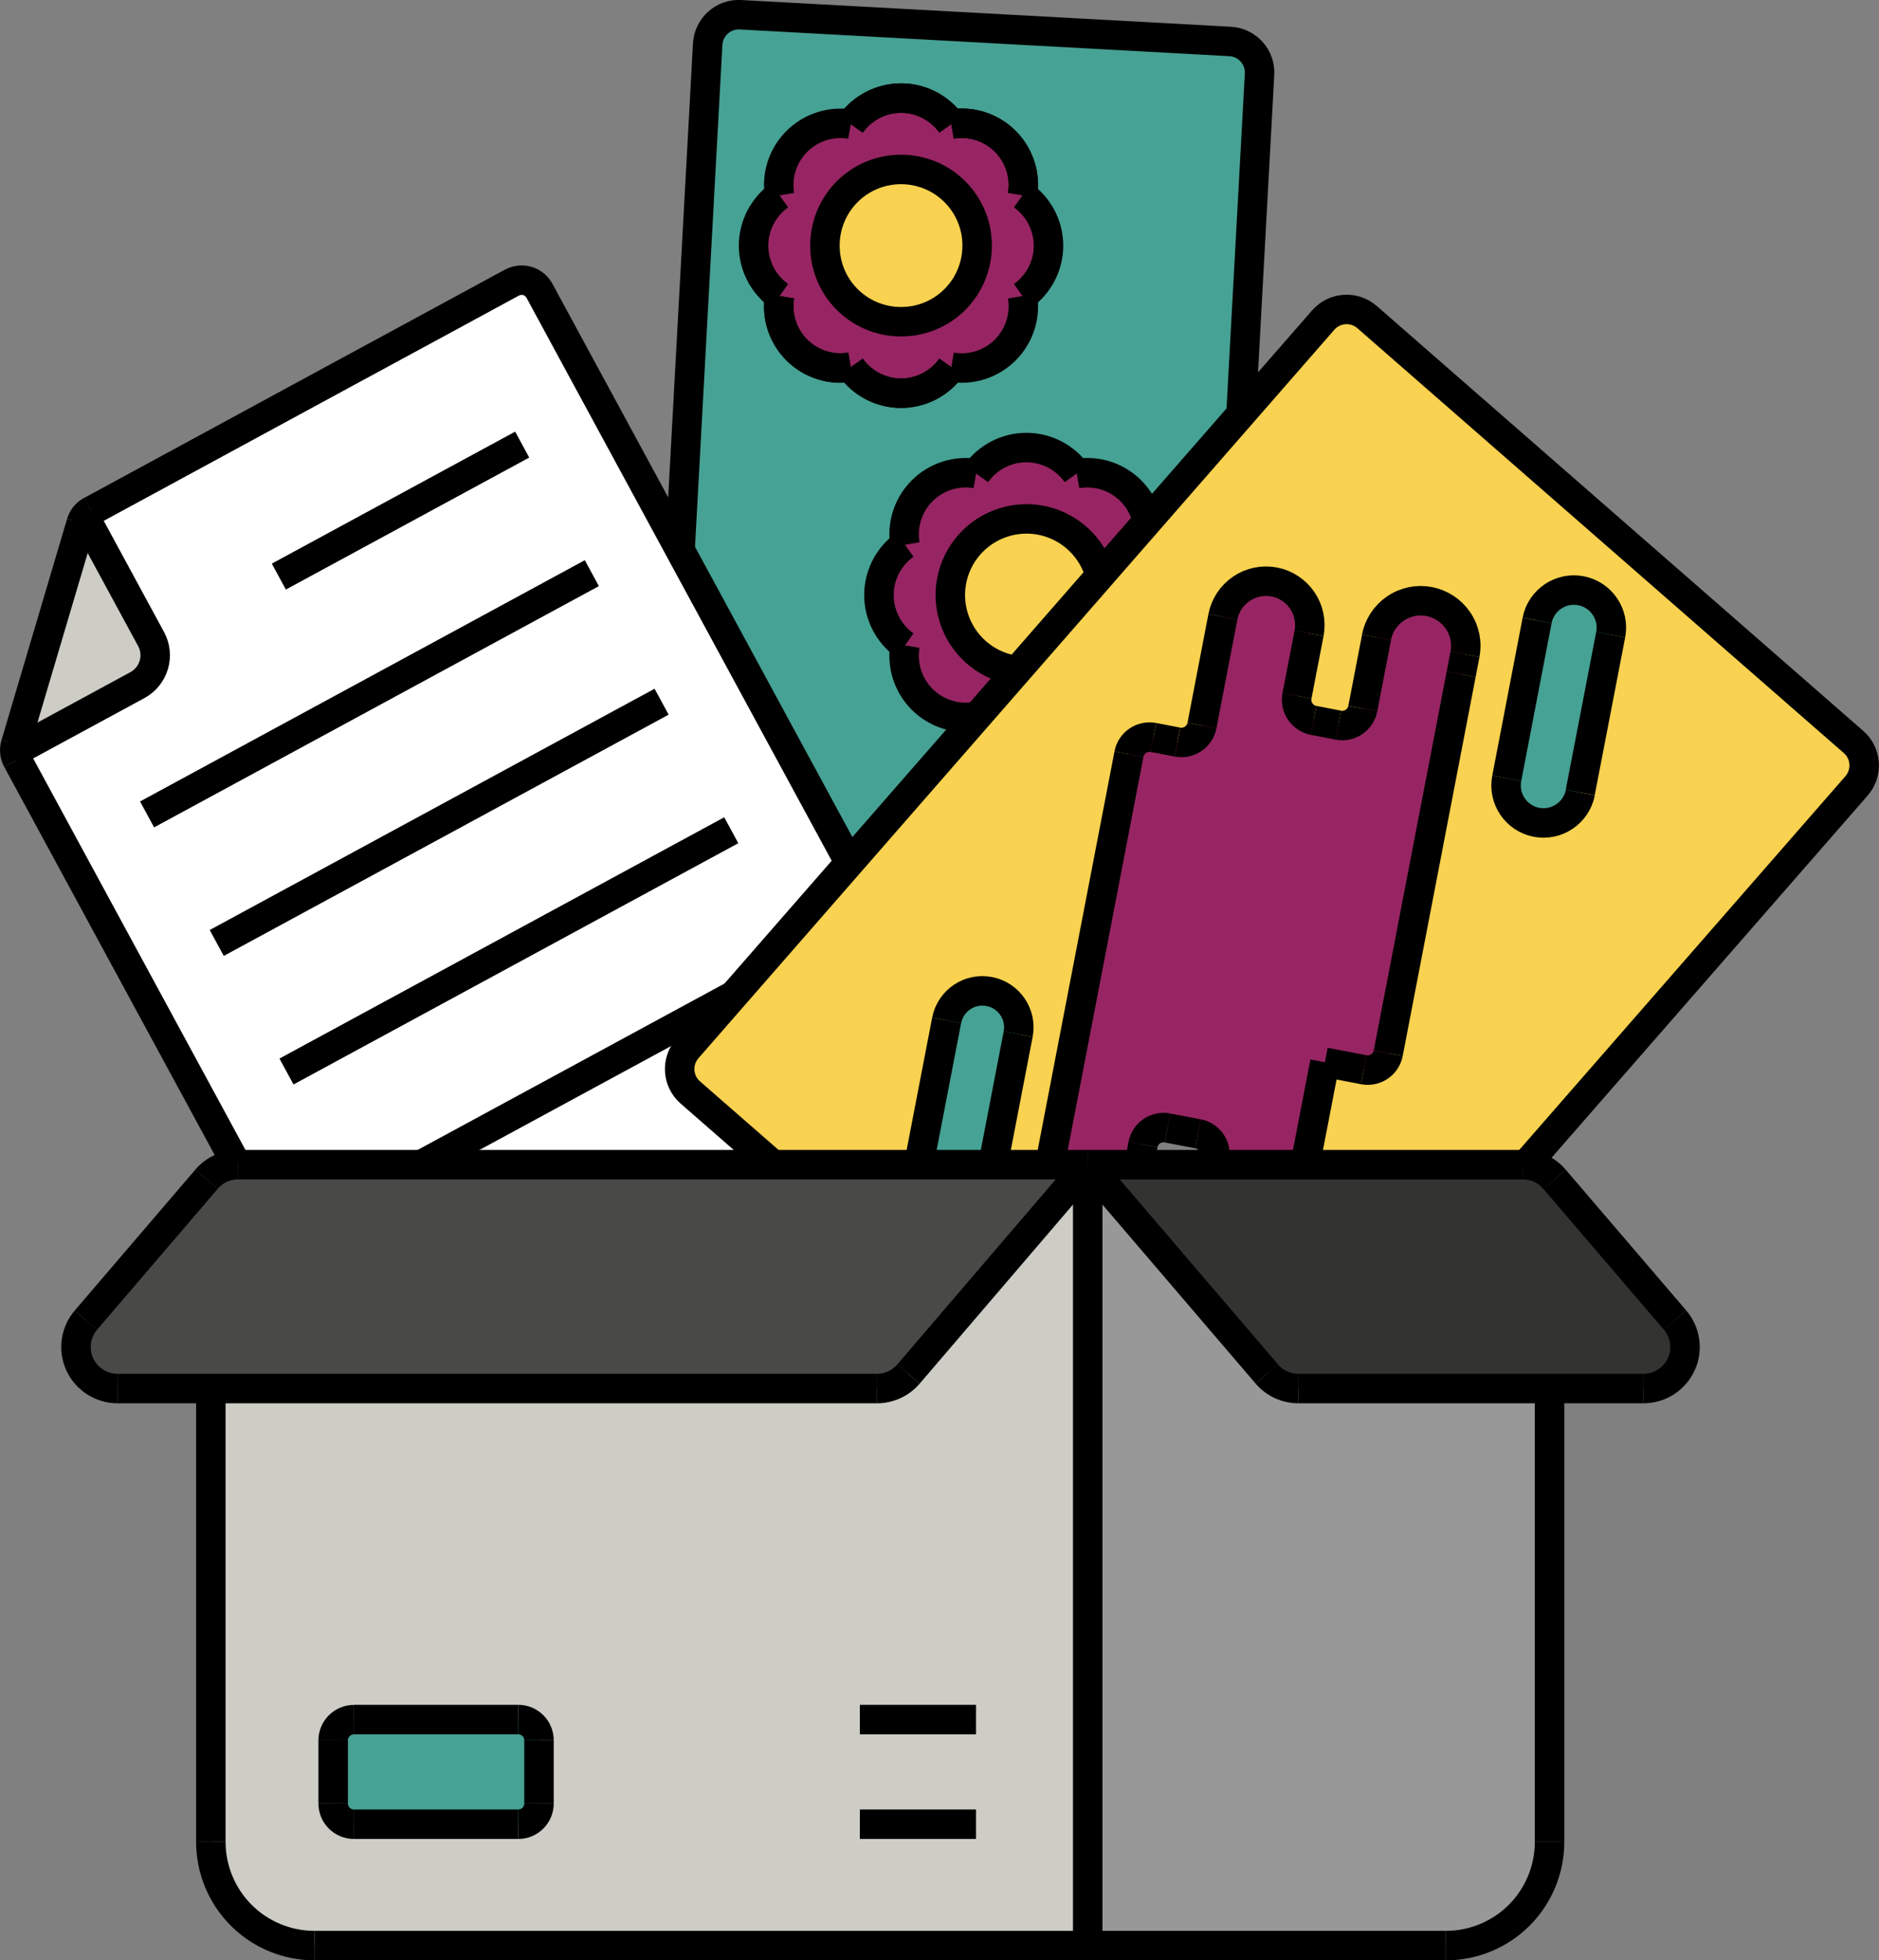 <?xml version="1.0" encoding="UTF-8"?><svg xmlns="http://www.w3.org/2000/svg" viewBox="0 0 191.25 199.47"><rect x="0" y="0" width="191.25" height="199.47" fill="#808080" stroke="none"/><defs><style>.c{fill:#fff;}.d{fill:#989898;}.e{fill:#494a47;}.f{fill:none;stroke:#000;stroke-miterlimit:10;stroke-width:3px;}.g{fill:#46a294;}.h{fill:#972563;}.i{fill:#f8d250;}.j{fill:#cdcdc6;}.k{fill:#333331;}</style></defs><g id="a"><g><path class="i" d="M188.66,75.5c1.32,1.15,1.46,3.15,.31,4.47-11.22,12.85-22.45,25.71-33.67,38.56-.09-.02-.19-.02-.29-.02h-22.16l2-10.42,3.96,.76c1.15,.22,2.27-.53,2.49-1.69l7.43-38.55,.39-2.03c.23-1.19-.03-2.43-.71-3.44-.68-1-1.74-1.7-2.93-1.93-1.2-.23-2.43,.03-3.44,.71s-1.7,1.73-1.93,2.93l-1.4,7.25c-.22,1.16-1.34,1.91-2.49,1.69l-2.52-.49c-1.15-.22-1.91-1.33-1.69-2.49l1.23-6.36c.22-1.17-.02-2.37-.69-3.35-.66-.98-1.69-1.66-2.85-1.88-1.17-.23-2.37,.02-3.35,.68-.98,.67-1.66,1.7-1.88,2.86l-2.13,11.07c-.23,1.15-1.34,1.91-2.5,1.68l-2.44-.47c-1.15-.22-2.27,.54-2.49,1.69l-7.94,41.21c-.04,.19-.06,.38-.07,.57h-5.83l2.56-13.28c.38-2.01-.93-3.95-2.94-4.34s-3.95,.93-4.34,2.94l-2.83,14.68h-14.83c-2.81-2.45-5.62-4.9-8.42-7.35-1.32-1.15-1.45-3.15-.3-4.47l4.74-5.43,11.76-13.47c4.31-4.93,8.62-9.87,12.93-14.81l4.14-4.74,8.43-9.66c1.61-1.83,3.21-3.67,4.82-5.51h0c3.17-3.64,6.35-7.27,9.52-10.91,2.79-3.2,5.58-6.39,8.37-9.59,1.15-1.31,3.15-1.45,4.47-.3,16.51,14.41,33.01,28.82,49.51,43.23Zm-24.72-10.92c.4-2.07-.96-4.07-3.03-4.46-2.06-.4-4.06,.95-4.46,3.02l-3.09,16.06c-.4,2.07,.95,4.07,3.02,4.47,2.07,.39,4.07-.96,4.46-3.03l3.1-16.06Z"/><path class="k" d="M155.3,118.53c1.13,.07,2.18,.59,2.92,1.46l12.27,14.33c1.07,1.25,1.32,3.02,.63,4.51-.69,1.5-2.19,2.46-3.84,2.46h-35.13c-1.23,0-2.4-.54-3.21-1.48l-18.23-21.3h44.3c.1,0,.2,0,.29,.02Z"/><path class="g" d="M160.91,60.12c2.07,.39,3.43,2.39,3.03,4.46l-3.1,16.06c-.39,2.07-2.39,3.42-4.46,3.03-2.07-.4-3.42-2.4-3.02-4.47l3.09-16.06c.4-2.07,2.4-3.42,4.46-3.02Z"/><path class="d" d="M157.72,141.29v46.12c0,2.8-1.11,5.49-3.09,7.47s-4.67,3.09-7.47,3.09h-36.45V118.51l18.23,21.3c.81,.94,1.98,1.48,3.21,1.48h25.57Z"/><path class="h" d="M148.41,63.14c.68,1.01,.94,2.25,.71,3.44l-.39,2.03-7.43,38.55c-.22,1.16-1.34,1.91-2.49,1.69l-3.96-.76-2,10.42h-9.35l.13-.64c.22-1.16-.54-2.27-1.69-2.49l-3.11-.6c-1.15-.23-2.27,.53-2.49,1.68l-.4,2.05h-9.04c.01-.19,.03-.38,.07-.57l7.94-41.21c.22-1.15,1.34-1.91,2.49-1.69l2.44,.47c1.16,.23,2.27-.53,2.5-1.68l2.13-11.07c.22-1.16,.9-2.19,1.88-2.86,.98-.66,2.18-.91,3.35-.68,1.16,.22,2.19,.9,2.85,1.88,.67,.98,.91,2.18,.69,3.35l-1.23,6.36c-.22,1.16,.54,2.27,1.69,2.49l2.52,.49c1.15,.22,2.27-.53,2.49-1.69l1.4-7.25c.23-1.2,.92-2.25,1.93-2.93s2.24-.94,3.44-.71c1.19,.23,2.25,.93,2.93,1.93Z"/><path class="g" d="M125.21,4.23c1.75,.09,3.09,1.59,2.99,3.34l-1.89,34.59c-3.17,3.64-6.35,7.27-9.52,10.9-.34-1.59-1.27-2.97-2.62-3.88-1.34-.91-2.98-1.27-4.57-.99-1.18-1.66-3.09-2.65-5.12-2.65s-3.95,.99-5.13,2.65c-2-.35-4.05,.31-5.49,1.75s-2.09,3.48-1.75,5.49c-1.66,1.18-2.65,3.09-2.65,5.12s.99,3.95,2.65,5.12c-.34,2.01,.31,4.06,1.75,5.5,1.44,1.43,3.49,2.09,5.49,1.74,.02,.03,.04,.05,.05,.07-4.31,4.94-8.62,9.88-12.93,14.81l-17.25-31.83c.93-17.15,1.87-34.31,2.81-51.46,.09-1.75,1.59-3.09,3.34-2.99,16.61,.9,33.22,1.81,49.84,2.72Zm-18.49,20.77c0-2.04-.99-3.95-2.65-5.12,.34-2.01-.31-4.06-1.75-5.5s-3.48-2.09-5.49-1.74c-1.18-1.67-3.09-2.65-5.12-2.65s-3.95,.98-5.12,2.65c-2.01-.35-4.06,.3-5.5,1.74-1.43,1.44-2.09,3.49-1.74,5.5-1.66,1.17-2.65,3.08-2.65,5.12s.99,3.94,2.65,5.12c-.35,2.01,.31,4.05,1.74,5.49,1.44,1.44,3.49,2.09,5.5,1.75,1.17,1.66,3.08,2.65,5.12,2.65s3.94-.99,5.12-2.65c2.01,.34,4.05-.31,5.49-1.75s2.09-3.48,1.75-5.49c1.66-1.18,2.65-3.09,2.65-5.12Z"/><path class="h" d="M116.79,53.06h0c-1.61,1.85-3.21,3.69-4.82,5.52-.73-2.77-2.93-4.92-5.72-5.57-2.8-.66-5.73,.28-7.61,2.44-1.89,2.17-2.43,5.19-1.4,7.87,1.02,2.68,3.45,4.58,6.3,4.92l-4.14,4.74s-.03-.04-.05-.07c-2,.35-4.05-.31-5.49-1.74-1.44-1.44-2.09-3.49-1.75-5.5-1.66-1.17-2.65-3.08-2.65-5.12s.99-3.94,2.65-5.12c-.34-2.01,.31-4.05,1.75-5.49s3.49-2.1,5.49-1.75c1.18-1.66,3.09-2.65,5.13-2.65s3.94,.99,5.12,2.65c1.59-.28,3.23,.08,4.57,.99,1.35,.91,2.28,2.29,2.62,3.88Z"/><path class="i" d="M111.97,58.58l-8.43,9.66c-2.85-.34-5.28-2.24-6.3-4.92-1.03-2.68-.49-5.7,1.4-7.87,1.88-2.16,4.81-3.1,7.61-2.44,2.79,.65,4.99,2.8,5.72,5.57Z"/><path class="j" d="M110.71,118.51v79.46H32.02c-2.8,0-5.49-1.11-7.47-3.09s-3.09-4.67-3.09-7.47v-46.12H89.26c1.24,0,2.41-.54,3.21-1.48l18.24-21.3Zm-55.85,65v-6.42c0-1.17-.94-2.11-2.11-2.11h-16.73c-1.17,0-2.11,.94-2.11,2.11v6.42c0,1.16,.94,2.11,2.11,2.11h16.73c1.17,0,2.11-.95,2.11-2.11Z"/><path class="e" d="M110.71,118.51l-18.24,21.3c-.8,.94-1.97,1.48-3.21,1.48H11.96c-1.65,0-3.15-.96-3.84-2.46-.69-1.49-.44-3.26,.63-4.51l12.27-14.33c.77-.9,1.88-1.44,3.07-1.47,.05,0,.09,0,.14,0H110.71Z"/><path class="h" d="M104.07,19.88c1.66,1.17,2.65,3.08,2.65,5.12s-.99,3.94-2.65,5.12c.34,2.01-.31,4.05-1.75,5.49s-3.48,2.09-5.49,1.75c-1.18,1.66-3.09,2.65-5.12,2.65s-3.95-.99-5.12-2.65c-2.01,.34-4.06-.31-5.5-1.75-1.43-1.44-2.09-3.48-1.74-5.49-1.66-1.18-2.65-3.09-2.65-5.12s.99-3.95,2.65-5.12c-.35-2.01,.31-4.06,1.74-5.5,1.44-1.44,3.49-2.09,5.5-1.74,1.17-1.67,3.08-2.65,5.12-2.65s3.94,.98,5.12,2.65c2.01-.35,4.05,.3,5.49,1.74s2.09,3.49,1.75,5.5Zm-5.97,9.51c1.16-1.7,1.6-3.78,1.23-5.8-.37-2.03-1.53-3.81-3.23-4.98-1.7-1.16-3.78-1.61-5.8-1.23-2.03,.37-3.81,1.53-4.98,3.23-1.16,1.69-1.61,3.78-1.23,5.8,.37,2.02,1.53,3.81,3.23,4.98,1.69,1.16,3.78,1.6,5.8,1.23,2.02-.38,3.81-1.53,4.98-3.23Z"/><path class="g" d="M100.69,100.89c2.01,.39,3.32,2.33,2.94,4.34l-2.56,13.28h-7.55l2.83-14.68c.39-2.01,2.33-3.33,4.34-2.94Z"/><path class="i" d="M99.33,23.59c.37,2.02-.07,4.1-1.23,5.8-1.17,1.7-2.96,2.85-4.98,3.23-2.02,.37-4.11-.07-5.8-1.23-1.7-1.17-2.86-2.96-3.23-4.98-.38-2.02,.07-4.11,1.23-5.8,1.17-1.7,2.95-2.86,4.98-3.23,2.02-.38,4.1,.07,5.8,1.23,1.7,1.17,2.86,2.95,3.23,4.98Z"/><path class="c" d="M69.22,55.96l17.25,31.83-11.76,13.47-31.82,17.25H24.23c-.05,0-.09,0-.14,0h0c-7.45-13.74-14.89-27.47-22.34-41.2-.14-.26-.22-.55-.24-.84,4.16-2.26,8.32-4.52,12.48-6.77,1.67-.91,2.29-3,1.39-4.68-2.26-4.16-4.52-8.32-6.77-12.48,.17-.23,.4-.43,.66-.57,8.66-4.7,17.32-9.39,25.98-14.09,4.32-2.34,8.65-4.69,12.98-7.04,1.05-.56,2.09-1.13,3.13-1.7,.07-.03,.71-.38,.78-.42,.26-.13,.54-.21,.83-.23,.62-.03,1.23,.21,1.65,.67,.09,.11,.18,.22,.25,.34,.05,.09,.16,.29,.21,.38,.14,.27,.29,.54,.43,.8,.3,.55,.6,1.1,.89,1.65,.63,1.16,1.27,2.32,1.9,3.48,3.64,6.71,7.28,13.43,10.92,20.14Z"/><path class="c" d="M78.69,118.51H42.89l31.82-17.25-4.74,5.43c-1.15,1.32-1.02,3.32,.3,4.47,2.8,2.45,5.61,4.9,8.42,7.35Z"/><path class="g" d="M54.86,177.09v6.42c0,1.16-.94,2.11-2.11,2.11h-16.73c-1.17,0-2.11-.95-2.11-2.11v-6.42c0-1.17,.94-2.11,2.11-2.11h16.73c1.17,0,2.11,.94,2.11,2.11Z"/><path class="j" d="M15.38,65.03c.9,1.68,.28,3.77-1.39,4.68-4.16,2.25-8.32,4.51-12.48,6.77-.02-.25,.01-.5,.08-.74l6.68-22.53c.07-.24,.19-.46,.34-.66,2.25,4.16,4.51,8.32,6.77,12.48Z"/></g><g><path class="f" d="M92.11,55.43c-.34-2.01,.31-4.05,1.75-5.49,1.44-1.44,3.49-2.09,5.49-1.75"/><path class="f" d="M103.54,68.24c-2.85-.35-5.27-2.24-6.3-4.92s-.49-5.71,1.4-7.87c1.89-2.16,4.82-3.1,7.61-2.45,2.79,.66,5,2.8,5.73,5.58"/><path class="f" d="M109.6,48.19c1.6-.27,3.24,.08,4.58,.99,1.34,.91,2.28,2.3,2.62,3.89"/><path class="f" d="M99.35,72.91l.05,.07"/><path class="f" d="M99.35,72.91l.05,.07"/><path class="f" d="M92.11,55.43c-1.66,1.18-2.65,3.09-2.65,5.12s.99,3.94,2.65,5.12"/><path class="f" d="M92.11,65.67c-.34,2.01,.31,4.05,1.75,5.49,1.44,1.44,3.49,2.09,5.49,1.75"/><path class="f" d="M99.35,48.19c1.18-1.66,3.09-2.65,5.12-2.65s3.94,.99,5.12,2.65"/><path class="f" d="M87.32,31.38c-1.7-1.17-2.86-2.95-3.23-4.98-.37-2.02,.07-4.11,1.23-5.8s2.95-2.86,4.98-3.23c2.02-.37,4.11,.07,5.8,1.23s2.86,2.95,3.23,4.98c.37,2.02-.07,4.11-1.23,5.8-1.17,1.7-2.95,2.86-4.98,3.23-2.02,.37-4.11-.07-5.8-1.23Z"/><path class="f" d="M86.59,37.36c1.18,1.66,3.09,2.65,5.12,2.65s3.94-.99,5.12-2.65"/><path class="f" d="M86.59,37.36c1.18,1.66,3.09,2.65,5.12,2.65s3.94-.99,5.12-2.65"/><path class="f" d="M79.35,19.88c-1.66,1.18-2.65,3.09-2.65,5.12s.99,3.94,2.65,5.12"/><path class="f" d="M79.35,30.12c-.34,2.01,.31,4.05,1.75,5.49s3.49,2.09,5.49,1.75"/><path class="f" d="M79.35,30.12c-.34,2.01,.31,4.05,1.75,5.49s3.49,2.09,5.49,1.75"/><path class="f" d="M79.35,19.88c-.34-2.01,.31-4.05,1.75-5.49s3.49-2.09,5.49-1.75"/><path class="f" d="M86.59,12.63c1.18-1.66,3.09-2.65,5.12-2.65s3.94,.99,5.12,2.65"/><path class="f" d="M86.59,12.63c1.18-1.66,3.09-2.65,5.12-2.65s3.94,.99,5.12,2.65"/><path class="f" d="M96.83,12.63c2.01-.34,4.05,.31,5.49,1.75s2.09,3.49,1.75,5.49"/><path class="f" d="M96.83,12.63c2.01-.34,4.05,.31,5.49,1.75s2.09,3.49,1.75,5.49"/><path class="f" d="M104.07,19.88c1.66,1.18,2.65,3.09,2.65,5.12s-.99,3.94-2.65,5.12"/><path class="f" d="M96.83,37.36c2.01,.34,4.05-.31,5.49-1.75s2.09-3.49,1.75-5.49"/><path class="f" d="M126.31,42.16l1.89-34.6c.1-1.75-1.24-3.24-2.99-3.34-16.61-.91-33.23-1.82-49.84-2.72-1.75-.1-3.24,1.24-3.34,2.99-.94,17.16-1.87,34.31-2.81,51.47"/><line class="f" x1="28.38" y1="58.67" x2="53.15" y2="45.24"/><line class="f" x1="60.24" y1="58.32" x2="14.97" y2="82.87"/><line class="f" x1="67.34" y1="71.4" x2="22.06" y2="95.95"/><path class="f" d="M1.75,77.32c-.26-.48-.32-1.05-.16-1.57"/><line class="f" x1="8.27" y1="53.21" x2="1.59" y2="75.74"/><path class="f" d="M8.27,53.21c.16-.53,.51-.97,1-1.23"/><path class="f" d="M1.34,76.57c4.22-2.29,8.43-4.57,12.65-6.86,1.67-.91,2.3-3,1.39-4.68-2.29-4.22-4.57-8.43-6.86-12.65"/><line class="f" x1="74.43" y1="84.48" x2="29.16" y2="109.03"/><path class="f" d="M103.63,105.23c.39-2.01-.93-3.95-2.94-4.34-2.01-.39-3.95,.93-4.34,2.94"/><path class="f" d="M133.24,64.45c.22-1.16-.02-2.37-.69-3.35-.66-.98-1.69-1.66-2.85-1.88-1.16-.22-2.37,.02-3.35,.69s-1.66,1.69-1.88,2.85"/><path class="f" d="M153.36,79.2c-.4,2.07,.96,4.07,3.02,4.47s4.07-.96,4.47-3.02"/><line class="f" x1="160.84" y1="80.64" x2="163.94" y2="64.58"/><path class="f" d="M163.94,64.58c.4-2.07-.96-4.07-3.02-4.47-2.07-.4-4.07,.96-4.47,3.02"/><line class="f" x1="153.36" y1="79.2" x2="156.45" y2="63.14"/><line class="f" x1="134.85" y1="108.09" x2="138.81" y2="108.85"/><path class="f" d="M138.81,108.85c1.15,.22,2.27-.53,2.49-1.69"/><path class="f" d="M149.11,66.58c.23-1.19-.02-2.43-.71-3.44s-1.74-1.7-2.93-1.93c-1.19-.23-2.43,.02-3.44,.71s-1.7,1.74-1.93,2.93"/><line class="f" x1="141.3" y1="107.16" x2="148.72" y2="68.61"/><line class="f" x1="148.72" y1="68.61" x2="149.11" y2="66.58"/><line class="f" x1="138.71" y1="72.1" x2="140.11" y2="64.85"/><path class="f" d="M138.71,72.1c-.22,1.15-1.34,1.91-2.49,1.69"/><line class="f" x1="133.7" y1="73.3" x2="136.22" y2="73.79"/><line class="f" x1="132.01" y1="70.81" x2="133.24" y2="64.45"/><path class="f" d="M133.7,73.3c-1.15-.22-1.91-1.34-1.69-2.49"/><line class="f" x1="122.34" y1="73.82" x2="124.47" y2="62.76"/><path class="f" d="M122.34,73.82c-.22,1.15-1.34,1.91-2.49,1.69"/><line class="f" x1="119.84" y1="75.51" x2="117.4" y2="75.04"/><line class="f" x1="106.97" y1="117.94" x2="114.91" y2="76.73"/><path class="f" d="M117.4,75.04c-1.15-.22-2.27,.53-2.49,1.69"/><path class="f" d="M116.34,116.46c.22-1.15,1.34-1.91,2.49-1.69"/><line class="f" x1="118.83" y1="114.78" x2="121.94" y2="115.37"/><path class="f" d="M121.94,115.37c1.15,.22,1.91,1.34,1.69,2.49"/><path class="f" d="M1.75,77.32c7.45,13.73,14.89,27.46,22.34,41.19"/><path class="f" d="M86.47,87.79c-9.39-17.32-18.79-34.64-28.18-51.96-.63-1.16-1.26-2.32-1.89-3.49-.3-.55-.59-1.1-.89-1.64-.14-.27-.29-.53-.43-.8-.05-.09-.16-.29-.21-.38-.07-.12-.16-.23-.25-.34-.42-.46-1.03-.71-1.65-.67-.29,.02-.57,.1-.83,.23-.07,.04-.71,.38-.78,.42-1.04,.57-2.09,1.13-3.13,1.7-4.33,2.35-8.66,4.7-12.99,7.04-8.66,4.7-17.32,9.39-25.97,14.09"/><line class="f" x1="74.71" y1="101.26" x2="42.89" y2="118.51"/><line class="f" x1="101.07" y1="118.51" x2="103.63" y2="105.23"/><line class="f" x1="93.52" y1="118.51" x2="96.35" y2="103.83"/><line class="f" x1="132.84" y1="118.51" x2="134.85" y2="108.09"/><line class="f" x1="123.5" y1="118.51" x2="123.63" y2="117.87"/><path class="f" d="M106.97,117.94c-.04,.19-.06,.38-.07,.57"/><line class="f" x1="115.94" y1="118.51" x2="116.34" y2="116.46"/><path class="f" d="M155.07,118.79c11.3-12.94,22.6-25.88,33.89-38.82,1.15-1.32,1.02-3.32-.3-4.47-16.5-14.41-33.01-28.82-49.51-43.23-1.32-1.15-3.32-1.02-4.47,.3-21.57,24.71-43.14,49.41-64.72,74.12-1.15,1.32-1.02,3.32,.3,4.47,2.81,2.45,5.61,4.9,8.42,7.35"/><path class="f" d="M36.02,185.62c-1.17,0-2.11-.95-2.11-2.11"/><line class="f" x1="33.91" y1="177.09" x2="33.91" y2="183.51"/><line class="f" x1="36.02" y1="185.62" x2="52.75" y2="185.62"/><path class="f" d="M54.86,183.51c0,1.17-.95,2.11-2.11,2.11"/><line class="f" x1="54.86" y1="177.09" x2="54.86" y2="183.51"/><path class="f" d="M52.75,174.97c1.17,0,2.11,.95,2.11,2.11"/><line class="f" x1="36.02" y1="174.97" x2="52.75" y2="174.97"/><path class="f" d="M33.91,177.09c0-1.17,.95-2.11,2.11-2.11"/><line class="f" x1="87.52" y1="185.62" x2="99.34" y2="185.62"/><line class="f" x1="87.52" y1="174.97" x2="99.34" y2="174.97"/><line class="f" x1="110.71" y1="118.51" x2="110.71" y2="197.97"/><line class="f" x1="155.01" y1="118.51" x2="110.71" y2="118.51"/><line class="f" x1="132.15" y1="141.29" x2="167.28" y2="141.29"/><path class="f" d="M158.22,119.99c-.8-.94-1.97-1.48-3.21-1.48"/><line class="f" x1="158.22" y1="119.99" x2="170.49" y2="134.32"/><path class="f" d="M170.49,134.32c1.07,1.25,1.32,3.02,.63,4.51s-2.19,2.46-3.84,2.46"/><line class="f" x1="110.71" y1="118.51" x2="128.94" y2="139.81"/><path class="f" d="M132.15,141.29c-1.23,0-2.41-.54-3.21-1.48"/><line class="f" x1="110.71" y1="118.51" x2="92.47" y2="139.81"/><line class="f" x1="24.23" y1="118.51" x2="110.71" y2="118.51"/><path class="f" d="M89.26,141.29c1.23,0,2.41-.54,3.21-1.48"/><line class="f" x1="89.26" y1="141.29" x2="11.96" y2="141.29"/><path class="f" d="M21.02,119.99c.8-.94,1.97-1.48,3.21-1.48"/><line class="f" x1="21.02" y1="119.99" x2="8.75" y2="134.32"/><path class="f" d="M8.75,134.32c-1.07,1.25-1.32,3.02-.63,4.51s2.19,2.46,3.84,2.46"/><path class="f" d="M157.72,187.41c0,2.8-1.11,5.49-3.09,7.47s-4.67,3.09-7.47,3.09"/><line class="f" x1="32.02" y1="197.97" x2="147.16" y2="197.97"/><line class="f" x1="157.72" y1="187.41" x2="157.72" y2="141.29"/><path class="f" d="M21.46,187.41c0,2.8,1.11,5.49,3.09,7.47,1.98,1.98,4.67,3.09,7.47,3.09"/><line class="f" x1="21.46" y1="141.29" x2="21.46" y2="187.41"/></g></g><g id="b"/></svg>
